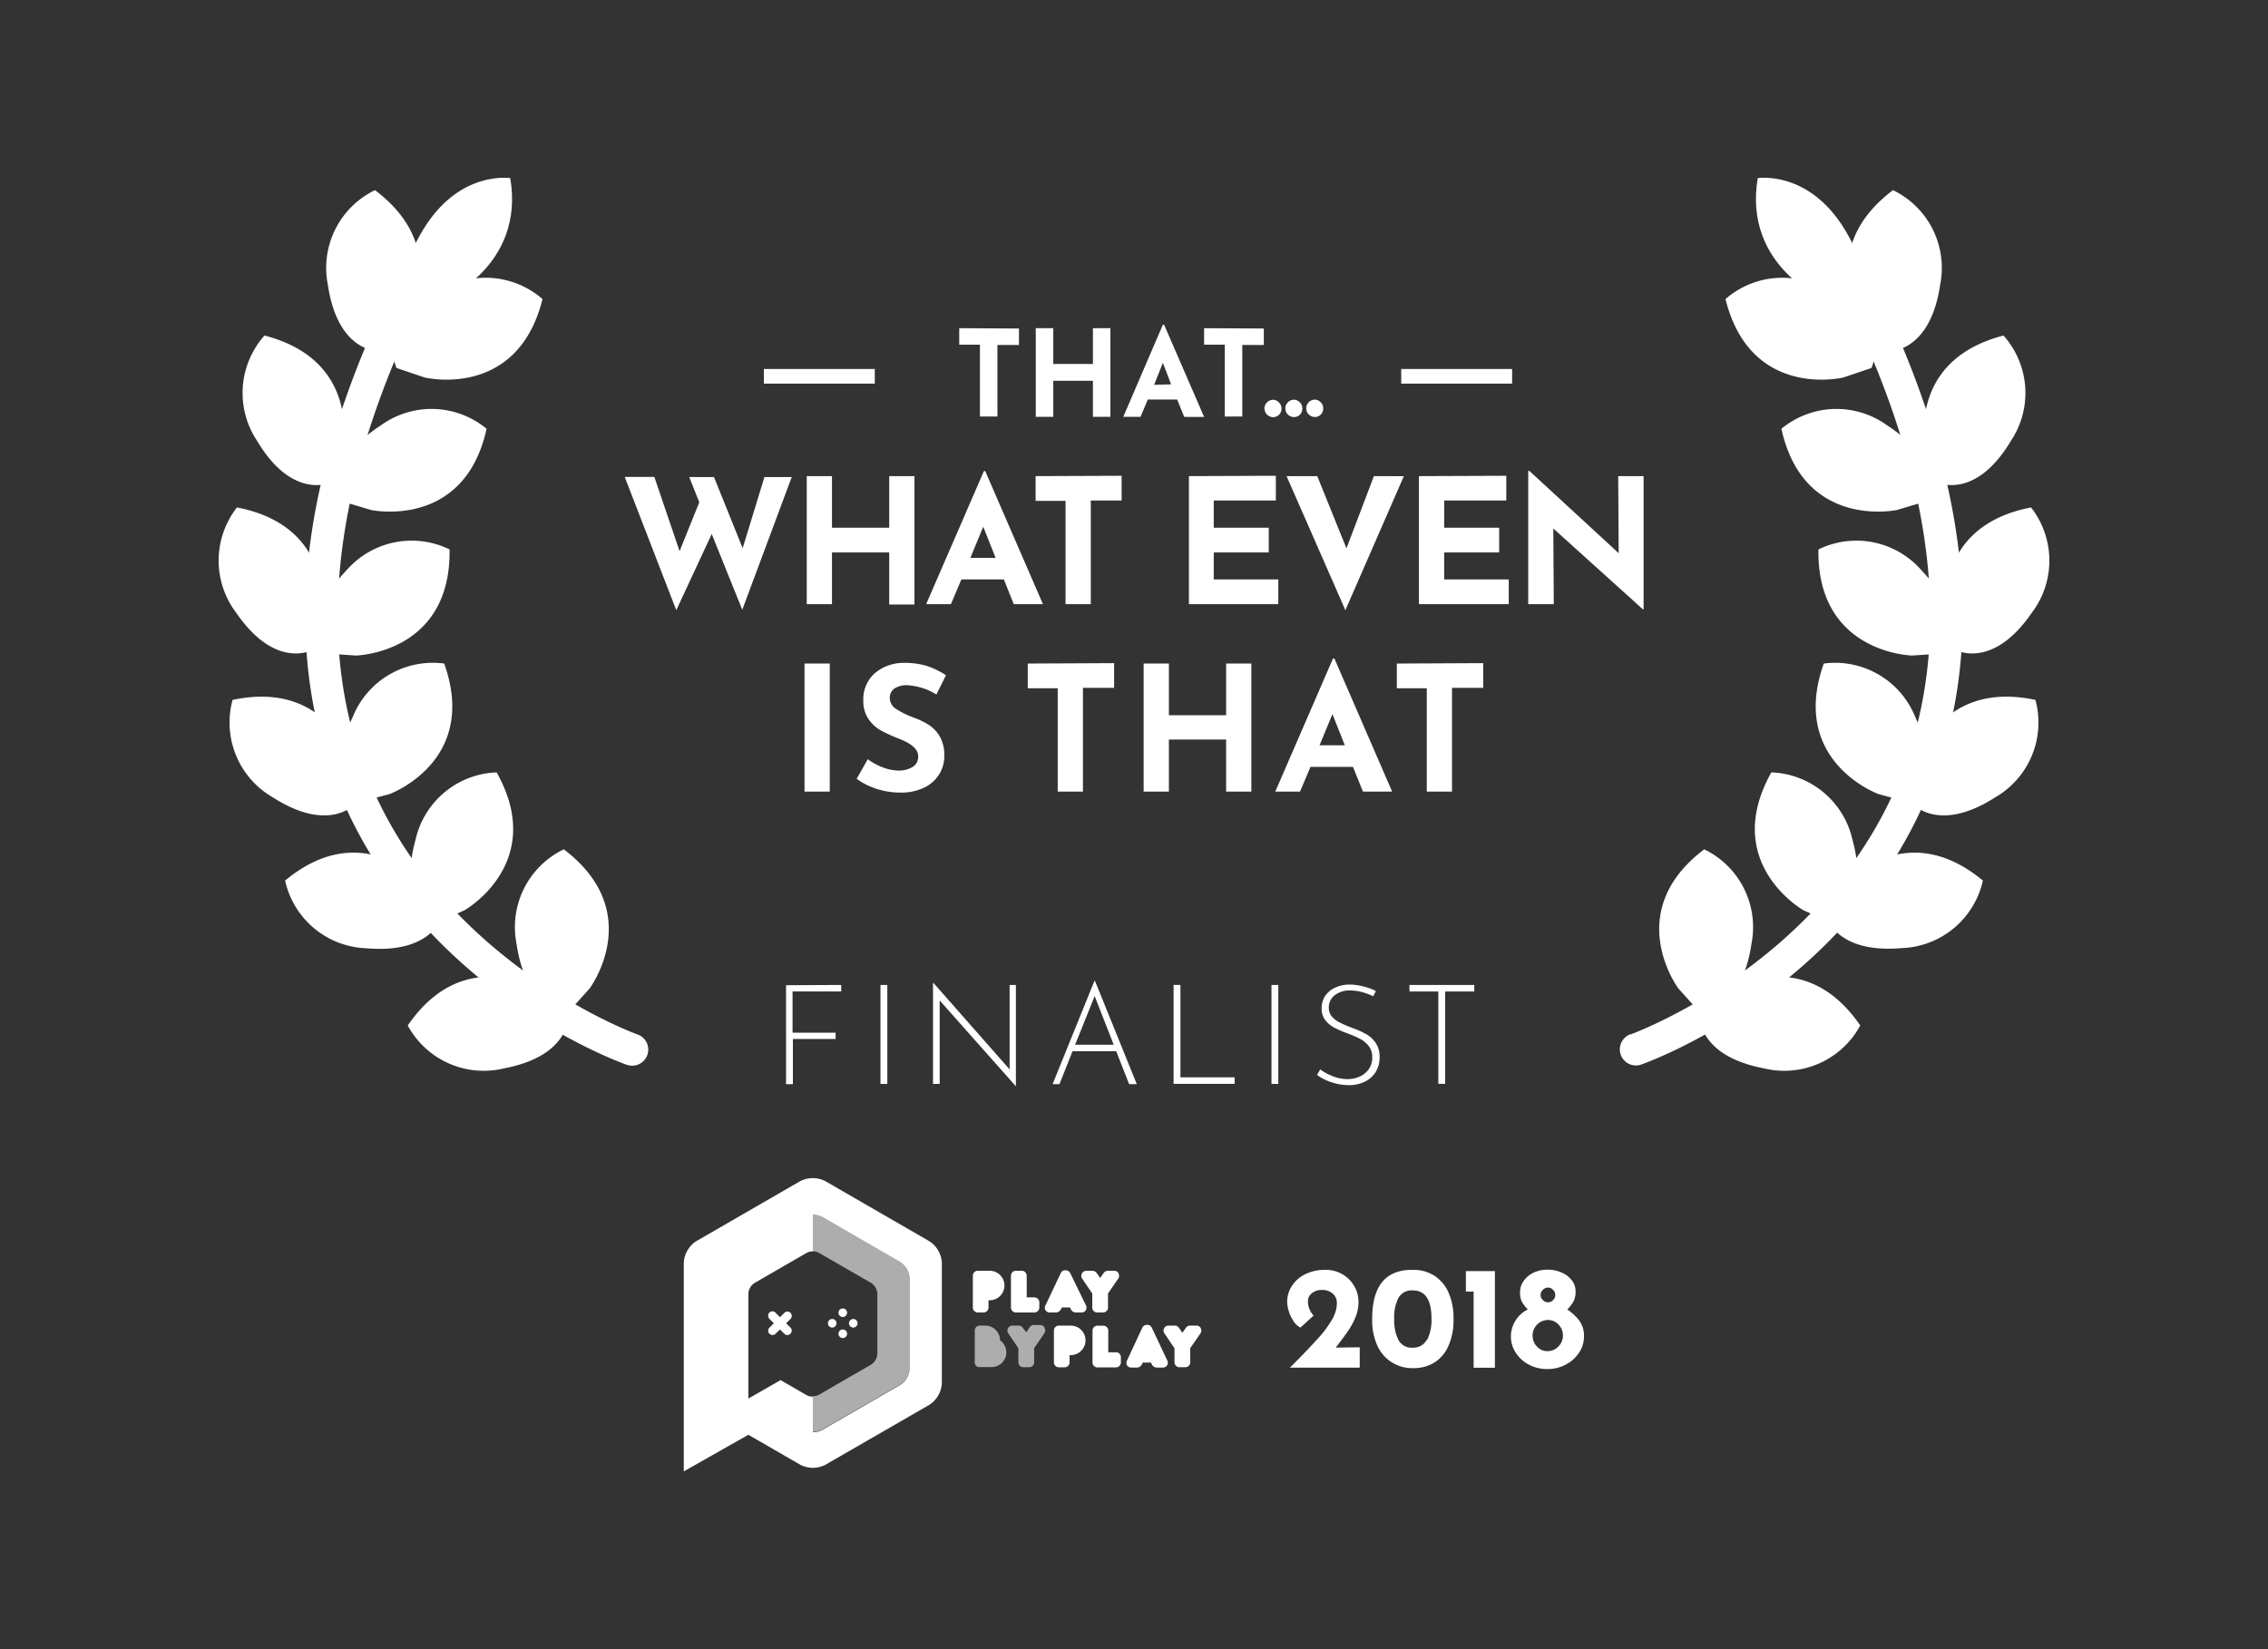 <svg id="Layer_1" data-name="Layer 1" xmlns="http://www.w3.org/2000/svg" viewBox="0 0 275 200"><rect x="0" y="0" width="275" height="200" fill="#333333" stroke="none"/><defs><style>.cls-1,.cls-2{fill:#fff;}.cls-2{opacity:0.6;}</style></defs><title>PBP009 Laurels All Dark BG FA</title><path class="cls-1" d="M77.29,125.45c-.24-.09-24.4-8.87-33.14-32.36C38.24,77.24,40.52,58.39,50.89,37a3.68,3.68,0,0,1-3.44-1,3.42,3.42,0,0,1-.27-.33c-10.7,22.27-13,42-6.68,58.81C49.92,119.7,74.93,128.76,76,129.13a1.95,1.95,0,0,0,1.3-3.68Z"/><path class="cls-1" d="M66.16,120.46s-9.57-6.5-16.72,3.9a10.47,10.47,0,0,0,11.7,5.2c8.45-1.62,7.8-6.83,7.8-6.83Z"/><path class="cls-1" d="M71.49,119.88s6.93-9.26-3.13-16.88a10.47,10.47,0,0,0-5.73,11.45c1.24,8.52,6.46,8.1,6.46,8.1Z"/><path class="cls-1" d="M56.33,110.39s10.06-5.71,3.89-16.72a10.47,10.47,0,0,0-9.84,8.19c-2.28,8.3,2.67,10,2.67,10Z"/><path class="cls-1" d="M47.23,96.3s10.87-3.95,6.63-15.83A10.47,10.47,0,0,0,42.79,86.9c-3.63,7.8,1,10.32,1,10.32Z"/><path class="cls-1" d="M43.15,79.5s11.56-.25,11.36-12.87A10.47,10.47,0,0,0,42,69.18c-5.94,6.22-2.4,10.08-2.4,10.08Z"/><path class="cls-1" d="M45,61.85S56.3,64.28,59,52a10.47,10.47,0,0,0-12.8-.43c-7.22,4.67-4.67,9.25-4.67,9.25Z"/><path class="cls-1" d="M51.49,45.78s11.24,2.74,14.29-9.51A10.47,10.47,0,0,0,53,35.5c-7.34,4.48-4.91,9.13-4.91,9.13Z"/><path class="cls-1" d="M53.61,36.46s10.08-4.08,8.26-14.86c0,0-6.25-1-10.64,6.38s-.79,9.47-.79,9.47Z"/><path class="cls-1" d="M51.72,107.59s-7.44-8.86-17.15-.8A10.47,10.47,0,0,0,44.42,115c8.57.74,9.36-4.44,9.36-4.44Z"/><path class="cls-1" d="M43,93.57s-2.46-11.3-14.8-8.69a10.47,10.47,0,0,0,4.9,11.83c7.25,4.64,10.36.42,10.36.42Z"/><path class="cls-1" d="M39,75.29s2.12-11.37-10.27-13.75a10.47,10.47,0,0,0-.07,12.8c4.88,7.09,9.38,4.41,9.38,4.41Z"/><path class="cls-1" d="M41.44,55.07s2.85-11.21-9.37-14.38a10.47,10.47,0,0,0-.9,12.77c4.41,7.39,9.08,5,9.08,5Z"/><path class="cls-1" d="M48.62,39.93s6.92-9.27-3.15-16.87a10.47,10.47,0,0,0-5.72,11.46c1.25,8.51,6.47,8.1,6.47,8.1Z"/><path class="cls-1" d="M197.71,125.45c.24-.09,24.4-8.87,33.14-32.36,5.9-15.85,3.62-34.69-6.75-56.11a3.68,3.68,0,0,0,3.44-1,3.42,3.42,0,0,0,.27-.33c10.7,22.27,13,42,6.68,58.81-9.41,25.21-34.42,34.26-35.48,34.64a1.95,1.95,0,0,1-1.3-3.68Z"/><path class="cls-1" d="M208.84,120.46s9.57-6.5,16.72,3.9a10.47,10.47,0,0,1-11.7,5.2c-8.45-1.62-7.8-6.83-7.8-6.83Z"/><path class="cls-1" d="M203.51,119.88s-6.93-9.26,3.13-16.88a10.47,10.47,0,0,1,5.73,11.45c-1.24,8.52-6.46,8.1-6.46,8.1Z"/><path class="cls-1" d="M218.67,110.39s-10.06-5.71-3.89-16.72a10.47,10.47,0,0,1,9.84,8.19c2.28,8.3-2.67,10-2.67,10Z"/><path class="cls-1" d="M227.77,96.3s-10.87-3.95-6.63-15.83a10.47,10.47,0,0,1,11.07,6.44c3.63,7.8-1,10.32-1,10.32Z"/><path class="cls-1" d="M231.85,79.5s-11.56-.25-11.36-12.87A10.47,10.47,0,0,1,233,69.18c5.94,6.22,2.4,10.08,2.4,10.08Z"/><path class="cls-1" d="M230,61.85S218.7,64.28,216,52a10.47,10.47,0,0,1,12.8-.43c7.22,4.67,4.67,9.25,4.67,9.25Z"/><path class="cls-1" d="M223.51,45.78s-11.24,2.74-14.29-9.51A10.47,10.47,0,0,1,222,35.5c7.34,4.48,4.91,9.13,4.91,9.13Z"/><path class="cls-1" d="M221.39,36.46s-10.08-4.08-8.26-14.86c0,0,6.25-1,10.64,6.38s.79,9.47.79,9.47Z"/><path class="cls-1" d="M223.28,107.59s7.44-8.86,17.15-.8a10.47,10.47,0,0,1-9.84,8.19c-8.57.74-9.36-4.44-9.36-4.44Z"/><path class="cls-1" d="M232,93.57s2.46-11.3,14.8-8.69a10.47,10.47,0,0,1-4.9,11.83c-7.25,4.64-10.36.42-10.36.42Z"/><path class="cls-1" d="M236,75.29s-2.12-11.37,10.27-13.75a10.47,10.47,0,0,1,.07,12.8c-4.88,7.09-9.38,4.41-9.38,4.41Z"/><path class="cls-1" d="M233.56,55.07s-2.85-11.21,9.37-14.38a10.47,10.47,0,0,1,.9,12.77c-4.41,7.39-9.08,5-9.08,5Z"/><path class="cls-1" d="M226.38,39.93s-6.92-9.27,3.15-16.87a10.47,10.47,0,0,1,5.72,11.46c-1.25,8.51-6.47,8.1-6.47,8.1Z"/><path class="cls-1" d="M169.37,80.47v3H173V96h3.06V83.42h3.78v-3ZM160,90.38l1.56-3.78,1.5,3.78ZM165.26,96h3.54l-7-16.14h-.17l-7,16.14h3l1.27-3h5.15ZM151.73,80.47h-3.06v6.27h-6.94V80.47h-3.06V96h3.06V89.69h6.94V96h3.06Zm-27.11,0v3h3.63V96h3.06V83.42h3.78v-3Zm-11.08,3.76,1.16-2.34a9.9,9.9,0,0,0-2.26-1.11,9.17,9.17,0,0,0-2.89-.39A5.36,5.36,0,0,0,106,81.71a4.2,4.2,0,0,0-1.32,3.23,3.84,3.84,0,0,0,.64,2.28,4.57,4.57,0,0,0,1.53,1.39,20.11,20.11,0,0,0,2.22,1q2.26.89,2.26,2.09a1.43,1.43,0,0,1-.72,1.34,3.33,3.33,0,0,1-1.69.41,5.46,5.46,0,0,1-1.86-.38,7.36,7.36,0,0,1-1.84-1l-1.35,2.38a8.64,8.64,0,0,0,2.55,1.26,9.57,9.57,0,0,0,2.76.41,6.35,6.35,0,0,0,2.87-.6,4.34,4.34,0,0,0,1.83-1.62,4.21,4.21,0,0,0,.62-2.23,4.6,4.6,0,0,0-.52-2.3,4.12,4.12,0,0,0-1.3-1.42,9,9,0,0,0-1.88-.92A10.15,10.15,0,0,1,108.7,86a1.58,1.58,0,0,1-.81-1.3,1.38,1.38,0,0,1,.56-1.2,2.67,2.67,0,0,1,1.57-.4,7.55,7.55,0,0,1,3.52,1.12M97.55,96h3.06V80.47H97.55Z"/><path class="cls-1" d="M92.69,57.85l-2.64,8.63-3.48-8.63h-3l1.22,3.06L82.4,66.84l-3.06-9H75.75L82,74l4.3-9.24L90,73.95l6-16.1Zm15.13-.11V64h-6.94V57.74H97.82V73.27h3.06V67h6.94v6.31h3.06V57.74Zm17.75,0v3h3.63V73.27h3.06V60.7H136v-3Zm18.59,0V73.27H155v-3h-7.83V67h6.67V64h-6.67V60.7h7.53v-3Zm22.43,0-3.33,8.76-3.54-8.76H156L163.13,74l7.09-16.25Zm5.46,0V73.27h10.89v-3h-7.83V67h6.67V64h-6.67V60.7h7.53v-3Zm-52.83,6.14,1.5,3.78h-3.06Zm.08-6.75-7,16.14h3l1.27-3h5.15l1.2,3h3.54l-7-16.14Zm66,0V73.27h3.1l-.06-9.18,10.87,9.81h.08V57.74h-3.08l.06,9.35-10.85-10Z"/><path class="cls-1" d="M169.9,46.52h13.45V44.75H169.9Zm-11.51,3a1,1,0,0,0,.32.76,1.06,1.06,0,0,0,.73.29,1,1,0,0,0,1-1.05,1,1,0,0,0-.32-.75,1,1,0,0,0-.7-.31,1.09,1.09,0,0,0-1.05,1.07m-2.51,0a1,1,0,0,0,.32.76,1.06,1.06,0,0,0,.73.29,1,1,0,0,0,1-1.05,1,1,0,0,0-.32-.75,1,1,0,0,0-.7-.31,1.09,1.09,0,0,0-1.05,1.07m-2.51,0a1,1,0,0,0,.32.76,1.06,1.06,0,0,0,.73.29,1,1,0,0,0,1-1.05,1,1,0,0,0-.32-.75,1,1,0,0,0-.7-.31,1.09,1.09,0,0,0-1.05,1.07M146,39.8v2h2.51v8.71h2.12V41.84h2.61v-2Zm-6.06,6.87L141,44l1,2.61Zm3.65,3.89H146l-4.85-11.18H141L136.2,50.55h2.09l.88-2.1h3.56ZM134.64,39.8h-2.12v4.34h-4.81V39.8h-2.12V50.55h2.12V46.18h4.81v4.37h2.12Zm-18.33,0v2h2.51v8.71h2.12V41.84h2.61v-2ZM92.62,46.52h13.45V44.75H92.62Z"/><path class="cls-1" d="M120,154.11h-1.44a.6.6,0,0,0-.6.6v3.86a.6.6,0,0,0,.6.6h.7a.6.6,0,0,0,.6-.6v-.88H120a1.79,1.79,0,1,0,0-3.58"/><path class="cls-1" d="M125.42,157.34h-.93v-2.63a.6.6,0,0,0-.6-.6h-.71a.6.6,0,0,0-.6.6v3.86a.6.6,0,0,0,.6.6h2.24a.6.6,0,0,0,.6-.6v-.63a.6.6,0,0,0-.6-.6"/><path class="cls-1" d="M129.76,154.38a.61.61,0,0,0-.54-.33h-.06a.61.61,0,0,0-.54.34l-1.86,3.93a.59.59,0,0,0,0,.57.6.6,0,0,0,.51.28H128a.7.7,0,0,0,.66-.43l.08-.18h1l.09.19a.68.68,0,0,0,.65.42h.66a.59.59,0,0,0,.54-.85Z"/><path class="cls-1" d="M135.63,154.42a.6.6,0,0,0-.53-.31h-.77a.6.6,0,0,0-.5.26l-.43.62-.44-.63a.61.61,0,0,0-.48-.24h-.77a.6.6,0,0,0-.5.93l1.23,1.82v1.7a.6.6,0,0,0,.6.6h.71a.6.6,0,0,0,.6-.6v-1.71l1.26-1.83a.6.6,0,0,0,0-.61"/><path class="cls-1" d="M129.83,160.76h-1.44a.6.6,0,0,0-.6.6v3.86a.6.6,0,0,0,.6.6h.7a.6.6,0,0,0,.6-.6v-.88h.14a1.79,1.79,0,1,0,0-3.58"/><path class="cls-1" d="M135.31,164h-.93v-2.63a.6.6,0,0,0-.6-.6h-.71a.6.6,0,0,0-.6.6v3.86a.6.6,0,0,0,.6.6h2.24a.6.6,0,0,0,.6-.6v-.64a.6.6,0,0,0-.6-.6"/><path class="cls-1" d="M139.65,161a.61.61,0,0,0-.54-.33h-.06a.61.61,0,0,0-.54.34L136.65,165a.59.59,0,0,0,0,.57.6.6,0,0,0,.51.28h.66a.7.7,0,0,0,.66-.43l.08-.18h1l.09.19a.68.68,0,0,0,.65.42H141a.59.59,0,0,0,.54-.85Z"/><path class="cls-1" d="M145.6,161.07a.6.6,0,0,0-.53-.31h-.77a.6.6,0,0,0-.5.26l-.43.61-.44-.63a.61.61,0,0,0-.48-.24h-.77a.6.6,0,0,0-.5.93l1.23,1.82v1.7a.6.6,0,0,0,.6.6h.71a.6.6,0,0,0,.6-.6v-1.71l1.26-1.83a.6.6,0,0,0,0-.61"/><path class="cls-2" d="M121.26,162.53v0a1.8,1.8,0,0,0-1.69-1.77h-.78a.6.6,0,0,0-.6.6v3.86a.6.6,0,0,0,.42.57l.18,0h1.44a1.78,1.78,0,0,0,1-3.26"/><path class="cls-2" d="M126.66,161a.6.6,0,0,0-.53-.31h-.77a.6.6,0,0,0-.5.26l-.43.62L124,161a.61.61,0,0,0-.48-.24h-.77a.6.6,0,0,0-.5.93l1.23,1.82v1.7a.6.6,0,0,0,.6.6h.71a.6.6,0,0,0,.6-.6v-1.71l1.26-1.84a.6.6,0,0,0,0-.61"/><path class="cls-1" d="M96,161.38a.52.52,0,0,0-.15-.37h0l-.53-.53.53-.53a.52.52,0,1,0-.74-.74l-.53.53-.53-.53a.52.52,0,0,0-.86.57.52.52,0,0,0,.11.17h0l.53.53-.53.53a.52.52,0,0,0,.74.74l.53-.53.53.53a.52.52,0,0,0,.89-.37"/><path class="cls-1" d="M102.71,159.2a.52.52,0,1,1-.52-.52.52.52,0,0,1,.52.52"/><path class="cls-1" d="M102.71,161.75a.52.52,0,1,1-.52-.52.52.52,0,0,1,.52.52"/><path class="cls-1" d="M103.46,161a.52.52,0,1,1,.52-.52.53.53,0,0,1-.52.52"/><path class="cls-1" d="M100.91,161a.52.52,0,1,1,.52-.52.52.52,0,0,1-.52.52"/><path class="cls-1" d="M112.69,150.53l-12.64-7.3a3.33,3.33,0,0,0-3,0l-12.64,7.3a3.32,3.32,0,0,0-1.5,2.6v25.31L90.74,174l6.32,3.65a3.33,3.33,0,0,0,3,0l12.64-7.29a3.33,3.33,0,0,0,1.5-2.6V153.12A3.32,3.32,0,0,0,112.69,150.53ZM110.29,166a2.49,2.49,0,0,1-1.12,1.95l-9.48,5.47a2.3,2.3,0,0,1-1.13.27v-4.32h-.1a1.49,1.49,0,0,1-.65-.17l-3.16-1.83-3.91,2.24V156.89a1.66,1.66,0,0,1,.75-1.3l6.32-3.65a1.69,1.69,0,0,1,.75-.19v-4.43a2.3,2.3,0,0,1,1.13.27l9.48,5.47a2.49,2.49,0,0,1,1.12,1.95Z"/><path class="cls-1" d="M164.87,163.39v2.47h-8.47l1-1q1.66-1.7,2.57-2.72a12.86,12.86,0,0,0,1.52-2.08,4,4,0,0,0,.61-2,1.51,1.51,0,0,0-.5-1.18,1.89,1.89,0,0,0-1.31-.44,1.81,1.81,0,0,0-1.24.41,1.21,1.21,0,0,0-.46.92,2.47,2.47,0,0,0,.69,1.77L157.68,161a2.14,2.14,0,0,1-.85-.8,4.51,4.51,0,0,1-.57-1.22,4,4,0,0,1-.19-1.11,3.55,3.55,0,0,1,.55-1.88,4,4,0,0,1,1.6-1.44,5.32,5.32,0,0,1,2.48-.55,4,4,0,0,1,2.08.54,3.85,3.85,0,0,1,1.43,1.44,3.78,3.78,0,0,1,.51,1.91,4.87,4.87,0,0,1-.36,1.84,8.62,8.62,0,0,1-.92,1.7q-.55.8-1.48,2Z"/><path class="cls-1" d="M168.8,165.24a4.6,4.6,0,0,1-1.77-2,7.43,7.43,0,0,1-.65-3.3q0-6,4.93-5.94a4.69,4.69,0,0,1,2.51.65,4.58,4.58,0,0,1,1.77,2,7.46,7.46,0,0,1,.65,3.3,7.6,7.6,0,0,1-.65,3.35,4.42,4.42,0,0,1-1.77,2,4.84,4.84,0,0,1-2.51.62A4.68,4.68,0,0,1,168.8,165.24Zm4.25-2.76a5.44,5.44,0,0,0,.52-2.6q0-3.39-2.28-3.39a1.83,1.83,0,0,0-1.73.92,5.22,5.22,0,0,0-.51,2.53,5.38,5.38,0,0,0,.51,2.56,1.82,1.82,0,0,0,1.73.94A1.84,1.84,0,0,0,173,162.48Z"/><path class="cls-1" d="M181.26,154.15v11.72h-2.58v-9.24h-.94v-2.48Z"/><path class="cls-1" d="M185.25,158.8a4.4,4.4,0,0,1-.72-.93,2.46,2.46,0,0,1-.22-1.14,2.31,2.31,0,0,1,.45-1.4,3,3,0,0,1,1.21-1,3.91,3.91,0,0,1,1.68-.35,4.18,4.18,0,0,1,1.69.34,3.12,3.12,0,0,1,1.24.94,2.1,2.1,0,0,1,.46,1.32,2.57,2.57,0,0,1-.24,1.23,4.42,4.42,0,0,1-.77,1,5.81,5.81,0,0,1,1.45,1.33,3.1,3.1,0,0,1,.58,1.95,3.52,3.52,0,0,1-.58,1.93,4.24,4.24,0,0,1-1.61,1.46,4.71,4.71,0,0,1-2.26.55,4.64,4.64,0,0,1-2.26-.55,4.19,4.19,0,0,1-1.58-1.46,3.56,3.56,0,0,1-.57-1.93A3.68,3.68,0,0,1,185.25,158.8Zm1.11,4.5a1.69,1.69,0,0,0,1.27.56,1.8,1.8,0,0,0,1.32-.56,1.82,1.82,0,0,0,.56-1.33,1.87,1.87,0,0,0-.53-1.33,1.71,1.71,0,0,0-1.29-.56,1.88,1.88,0,0,0-1.86,1.89A1.86,1.86,0,0,0,186.36,163.3Zm.72-5.63a.89.89,0,0,0,.62.27.86.86,0,0,0,.61-.27.84.84,0,0,0,.27-.62.87.87,0,0,0-.27-.63.85.85,0,0,0-.61-.27.88.88,0,0,0-.62.27.85.85,0,0,0-.28.63A.82.82,0,0,0,187.09,157.67Z"/><path class="cls-2" d="M109.17,153.06l-9.48-5.47a2.3,2.3,0,0,0-1.13-.27v4.44a1.53,1.53,0,0,1,.75.18l6.32,3.65a1.66,1.66,0,0,1,.75,1.3v7.3a1.66,1.66,0,0,1-.75,1.3l-6.32,3.65a1.53,1.53,0,0,1-.75.18v4.32a2.3,2.3,0,0,0,1.13-.27l9.48-5.47a2.49,2.49,0,0,0,1.12-1.95V155a2.49,2.49,0,0,0-1.12-1.95"/><path class="cls-1" d="M102,119.45v.79h-5.9v5h5.22V126H96.14v5.48h-.83v-12Z"/><path class="cls-1" d="M107.59,119.45v12h-.83v-12Z"/><path class="cls-1" d="M123.18,119.45v12.29h0l-9.24-10.41,0,10.12h-.81V119.2h.05l9.24,10.49,0-10.24Z"/><path class="cls-1" d="M135.34,127.48h-5.29l-1.59,4h-.83l5.07-12.52h.07l5.07,12.52h-.93Zm-.3-.78-2.31-5.9-2.37,5.9Z"/><path class="cls-1" d="M143.13,119.45v11.2h6.57v.79h-7.4v-12Z"/><path class="cls-1" d="M155,119.45v12h-.83v-12Z"/><path class="cls-1" d="M165.17,120.32a5.51,5.51,0,0,0-1.45-.2,2.89,2.89,0,0,0-1.89.58,1.85,1.85,0,0,0-.71,1.5,1.63,1.63,0,0,0,.38,1.09,3,3,0,0,0,1,.74q.59.3,1.52.65a10.73,10.73,0,0,1,1.68.76,3.47,3.47,0,0,1,1.12,1.06,3,3,0,0,1,.46,1.72,3.3,3.3,0,0,1-.47,1.77,3.17,3.17,0,0,1-1.33,1.19,4.34,4.34,0,0,1-2,.42,6.83,6.83,0,0,1-3.79-1.23l.39-.68a6.33,6.33,0,0,0,1.54.83,4.87,4.87,0,0,0,1.77.35,3.6,3.6,0,0,0,1.45-.3,2.64,2.64,0,0,0,1.12-.9,2.41,2.41,0,0,0,.43-1.44,2.19,2.19,0,0,0-.4-1.33,3,3,0,0,0-1-.87,11.45,11.45,0,0,0-1.51-.67,14,14,0,0,1-1.67-.72,3.36,3.36,0,0,1-1.11-.92,2.26,2.26,0,0,1-.45-1.44,2.64,2.64,0,0,1,.43-1.5,2.87,2.87,0,0,1,1.2-1,4.14,4.14,0,0,1,1.72-.38,6.86,6.86,0,0,1,1.68.22,7.6,7.6,0,0,1,1.55.56l-.32.64A8.23,8.23,0,0,0,165.17,120.32Z"/><path class="cls-1" d="M178.76,119.45v.79h-3.53v11.2h-.83v-11.2h-3.5v-.79Z"/></svg>